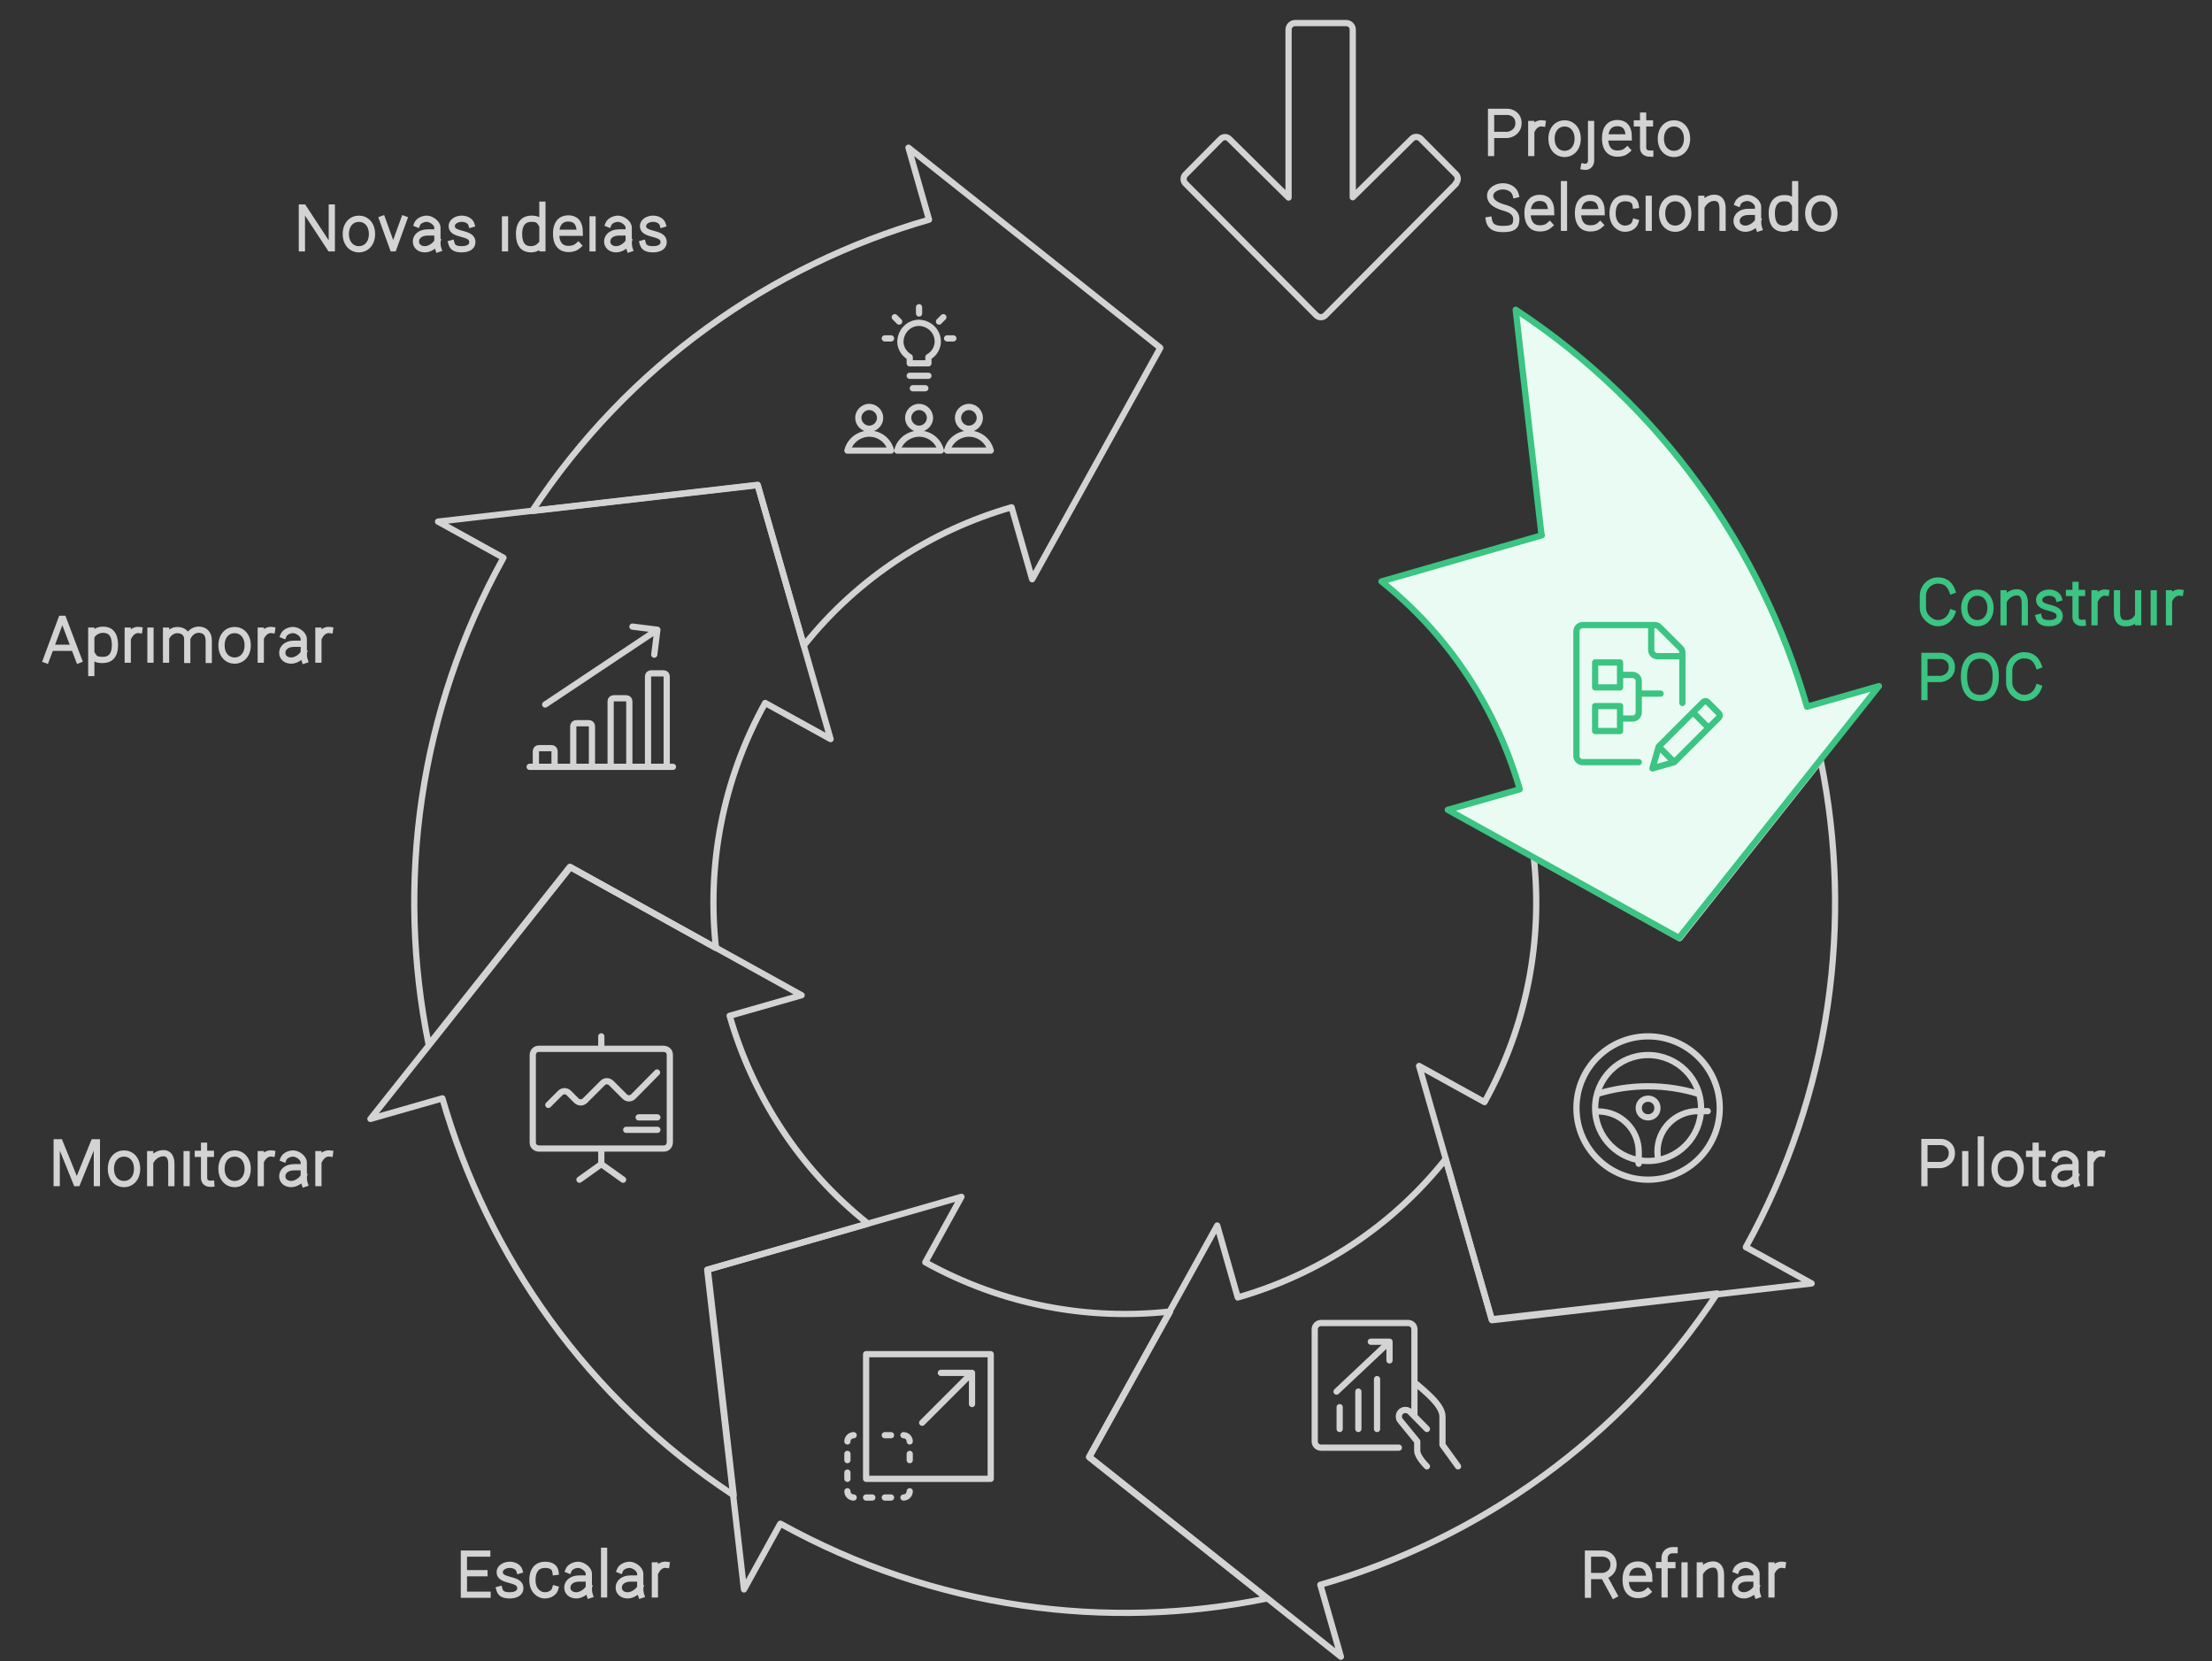 <?xml version="1.0" encoding="UTF-8"?>
<svg xmlns="http://www.w3.org/2000/svg" width="710" height="533.2" version="1.1" viewBox="0 0 710 533.2">
  <rect x="0" y="0" width="710" height="533.2" fill="#333333" stroke="none"/>
  <!-- Generator: Adobe Illustrator 28.6.0, SVG Export Plug-In . SVG Version: 1.2.0 Build 709)  -->
  <g>
    <g id="Layer_1">
      <g id="g-root-8.arrow-8_sy_18isvg1csxdl6-stroke">
        <g id="_x38_.arrow-8_x5F_sy_x5F_18isvg1csxdl6-stroke">
          <path d="M372.4,111.6l-80.8-64.2,6.6,23.1c-50.8,14.6-96.6,46.7-127.4,93.5l72.4-8.3,14.8,51.5c17.4-21.9,41-37,66.7-44.4l6.6,23.1,41.1-74.2h0Z" fill="none" stroke="#d3d3d3" stroke-linecap="round" stroke-linejoin="round" stroke-width="2"/>
        </g>
      </g>
      <g id="g-root-7.arrow-7_sy_1hefvoxcsxcsh-stroke">
        <g id="_x37_.arrow-7_x5F_sy_x5F_1hefvoxcsxcsh-stroke">
          <path d="M229.8,304.2c-2.9-26.3,2-53.7,15.8-78.6l21,11.6-23.4-81.6-102.6,11.8,21,11.6c-27.4,49.5-34.5,104.8-24,156.3l45.3-57.1,46.8,26h0Z" fill="none" stroke="#d3d3d3" stroke-linecap="round" stroke-linejoin="round" stroke-width="2"/>
        </g>
      </g>
      <g id="g-root-6.arrow-6_sy_1hefvoxcsxcsg-stroke">
        <g id="_x36_.arrow-6_x5F_sy_x5F_1hefvoxcsxcsg-stroke">
          <path d="M227.1,407.5l51.5-14.8c-21.9-17.4-37-41-44.4-66.7l23.1-6.6-74.2-41.1-64.2,80.8,23.1-6.6c14.6,50.8,46.7,96.6,93.5,127.4l-8.3-72.4h-.1Z" fill="none" stroke="#d3d3d3" stroke-linecap="round" stroke-linejoin="round" stroke-width="2"/>
        </g>
      </g>
      <g id="g-root-5.arrow-5_sy_1lu9dtdcsxc07-stroke">
        <g id="_x35_.arrow-5_x5F_sy_x5F_1lu9dtdcsxc07-stroke">
          <path d="M250.5,489c49.5,27.4,104.8,34.5,156.2,24l-57.1-45.3,26-46.8c-26.3,2.9-53.7-2-78.6-15.8l11.6-21-81.6,23.4,11.8,102.6,11.6-21h0Z" fill="none" stroke="#d3d3d3" stroke-linecap="round" stroke-linejoin="round" stroke-width="2"/>
        </g>
      </g>
      <g id="g-root-4.arrow-4_sy_1qa2vxtcsxb7y-stroke">
        <g id="_x34_.arrow-4_x5F_sy_x5F_1qa2vxtcsxb7y-stroke">
          <path d="M478.8,423.5l-14.8-51.5c-17.4,21.9-41,37-66.7,44.4l-6.6-23.1-41.1,74.2,80.8,64.2-6.6-23.1c50.8-14.6,96.6-46.7,127.4-93.5l-72.4,8.3h0Z" fill="none" stroke="#d3d3d3" stroke-linecap="round" stroke-linejoin="round" stroke-width="2"/>
        </g>
      </g>
      <g id="g-root-3.arrow-3_sy_1qa2vxtcsxb7x-stroke">
        <g id="_x33_.arrow-3_x5F_sy_x5F_1qa2vxtcsxb7x-stroke">
          <path d="M560.4,400.2c27.4-49.5,34.5-104.8,24-156.2l-45.3,57.1-46.8-26c2.9,26.3-2,53.7-15.8,78.6l-21-11.6,23.4,81.6,102.6-11.8-21-11.6h-.1Z" fill="none" stroke="#d3d3d3" stroke-linecap="round" stroke-linejoin="round" stroke-width="2"/>
        </g>
      </g>
      <g id="g-root-tx_enhances_hwibshcsxdl9-stroke">
        <g id="tx_enhances_hwibshcsxdl9-stroke">
          <path d="M14.8,211.8l4.9-13.2h.6l5,13.2M16.6,207.9h6.9M29.3,202.4v13.6M29.7,203.7c.9-1.1,2.1-1.6,3.4-1.6,2.2,0,3.8,1.3,3.8,4.9s-1.7,4.8-3.9,4.8-2.6-.5-3.3-1.6M44.7,202.2c-1.4-.2-2.6.7-3.3,2M41,202.4v9.3M48.4,198.6h0M48.3,202.4v9.3M53.3,202.4v9.3M60.1,211.8v-6.7c0-.9-.4-2.4-2.3-2.8-1.9-.4-3.4.6-4.2,1.9M67,211.8v-6.1c0-.7,0-2.9-2.3-3.5-2-.5-3.6.7-4.3,2.1M79.5,207.1c0,3.1-1.9,4.9-4.2,4.9s-4.2-1.8-4.2-4.9,1.9-4.9,4.2-4.9,4.2,1.8,4.2,4.9ZM87.3,202.2c-1.4-.2-2.6.7-3.3,2M83.7,202.4v9.3M91,203.9c.4-1,1.8-1.7,3.1-1.7s3.4,1.3,3.4,2.9v4.1c0,1,0,1.8.3,2.7M97.1,206.6h-2.7c-2.5,0-3.8,1.4-3.8,2.9s1.2,2.5,2.9,2.5,3.6-1.5,4-2.6M105.9,202.2c-1.4-.2-2.6.7-3.3,2M102.2,202.4v9.3" fill="none" stroke="#d3d3d3" stroke-linecap="square" stroke-width="2"/>
        </g>
      </g>
      <g id="g-root-arro_7qasxct2zgs-stroke">
        <g id="arro_7qasxct2zgs-stroke">
          <path d="M170,246.1h46M178,246.1v-5c0-.6-.4-1-1-1h-4c-.6,0-1,.4-1,1v5M190,246.1v-13c0-.6-.4-1-1-1h-4c-.6,0-1,.4-1,1v13M202,246.1v-21c0-.6-.4-1-1-1h-4c-.6,0-1,.4-1,1v21M214,246.1v-29c0-.6-.4-1-1-1h-4c-.6,0-1,.4-1,1v29M175,226.1l36-24M210,210.1l1-8-8-1" fill="none" stroke="#d3d3d3" stroke-linecap="round" stroke-linejoin="round" stroke-width="2"/>
        </g>
      </g>
      <g id="g-root-tx_refineso_1hgbay9csxbsw-stroke">
        <g id="tx_refineso_1hgbay9csxbsw-stroke">
          <path d="M509.7,511.8v-13.2h4.8c1.1,0,3.4.8,3.4,3.5s-2.3,3.6-3.4,3.7h-4.2M518.1,511.9l-3.1-5.7M528.9,510.8c-1,.9-2,1.1-3.2,1.1-2.1,0-3.9-1.3-3.9-4.9s1.8-4.9,3.9-4.9,3.7,1.1,3.7,4.6h-7.2M537.5,497.5h-.6c-1.6,0-2.6,1.1-2.6,2.5v11.7M536.8,502.3h-2.1M532.5,502.3h1.5M540.7,498.6h0M540.7,502.4v9.3M545.6,502.4v9.3M552.4,511.7v-6.1c0-.7,0-3.3-2.3-3.5-1.8-.1-3.4,1-4.2,2.4M557.3,503.9c.4-1,1.8-1.7,3.1-1.7s3.4,1.3,3.4,2.9v4.1c0,1,0,1.8.3,2.7M563.4,506.6h-2.7c-2.5,0-3.8,1.4-3.8,2.9s1.2,2.5,2.9,2.5,3.6-1.5,4-2.6M572.2,502.2c-1.4-.2-2.6.7-3.3,2M568.6,502.4v9.3" fill="none" stroke="#d3d3d3" stroke-linecap="square" stroke-width="2"/>
        </g>
      </g>
      <g id="g-root-idea_145hcttct2xvu-stroke">
        <g id="idea_145hcttct2xvu-stroke">
          <path d="M298,120.6h-6M301,109.6c0-3.3-2.7-5.9-6-6-3.3,0-5.9,2.7-6,6,0,2.1,1.2,4,3,5v2h6v-2c1.8-1,3-2.9,3-5ZM275.5,134.1c0,1.9,1.6,3.5,3.5,3.5s3.5-1.6,3.5-3.5-1.6-3.5-3.5-3.5-3.5,1.6-3.5,3.5ZM286,144.6c-1-3.9-4.9-6.2-8.8-5.2-2.6.7-4.6,2.7-5.2,5.2h14ZM291.5,134.1c0,1.9,1.6,3.5,3.5,3.5s3.5-1.6,3.5-3.5-1.6-3.5-3.5-3.5-3.5,1.6-3.5,3.5ZM302,144.6c-1-3.9-4.9-6.2-8.8-5.2-2.6.7-4.6,2.7-5.2,5.2h14ZM307.5,134.1c0,1.9,1.6,3.5,3.5,3.5s3.5-1.6,3.5-3.5-1.6-3.5-3.5-3.5-3.5,1.6-3.5,3.5ZM318,144.6c-1-3.9-4.9-6.2-8.8-5.2-2.6.7-4.6,2.7-5.2,5.2h14ZM295,98.6v2M302.8,101.8l-1.4,1.4M306,108.6h-2M287.2,101.8l1.4,1.4M284,108.6h2M293,124.6h4" fill="none" stroke="#d3d3d3" stroke-linecap="round" stroke-linejoin="round" stroke-width="2"/>
        </g>
      </g>
      <g id="g-root-tx_requalif_qs5c1dcsxcsk-stroke">
        <g id="tx_requalif_qs5c1dcsxcsk-stroke">
          <path d="M96.9,79.7v-13.1h.5l8.6,13.1h.5v-13.1M119.4,75.1c0,3.1-1.9,4.9-4.2,4.9s-4.2-1.8-4.2-4.9,1.9-4.9,4.2-4.9,4.2,1.8,4.2,4.9ZM129.7,70.3l-3.4,9.4h-.2l-3.4-9.4M133.9,71.9c.4-1,1.8-1.7,3.1-1.7s3.4,1.3,3.4,2.9v4.1c0,1,0,1.8.3,2.7M140,74.6h-2.7c-2.5,0-3.8,1.4-3.8,2.9s1.2,2.5,2.9,2.5,3.6-1.5,4-2.6M151.3,72c-.3-1-1.5-1.8-3.1-1.8s-3.1.9-3.2,2.2c-.1,1.5,1.1,2.1,3.1,2.6,1.7.5,3.6.9,3.5,2.8,0,1.2-1.1,2.2-3.4,2.2s-3-.8-3.3-1.9M162.2,66.6h0M162.1,70.4v9.3M174.1,79.7v-14M173.7,78.4c-.9,1.1-2,1.6-3.3,1.6-2.2,0-3.8-1.3-3.8-4.9s1.8-4.9,3.9-4.9,2.5.5,3.2,1.6M185.6,78.8c-1,.9-2,1.1-3.2,1.1-2.1,0-3.9-1.3-3.9-4.9s1.8-4.9,3.9-4.9,3.7,1.1,3.7,4.6h-7.2M190.2,66.6h0M190.2,70.4v9.3M195.3,71.9c.4-1,1.8-1.7,3.1-1.7s3.4,1.3,3.4,2.9v4.1c0,1,0,1.8.3,2.7M201.4,74.6h-2.7c-2.5,0-3.8,1.4-3.8,2.9s1.2,2.5,2.9,2.5,3.6-1.5,4-2.6M212.7,72c-.3-1-1.5-1.8-3.1-1.8s-3.1.9-3.2,2.2c-.1,1.5,1.1,2.1,3.1,2.6,1.7.5,3.6.9,3.5,2.8,0,1.2-1.1,2.2-3.4,2.2s-3-.8-3.3-1.9" fill="none" stroke="#d3d3d3" stroke-linecap="square" stroke-width="2"/>
        </g>
      </g>
      <g id="g-root-arro_4hc0wxbp1slg-stroke">
        <g id="arro_4hc0wxbp1slg-stroke">
          <path d="M173,336.6h40s2,0,2,2v28s0,2-2,2h-40s-2,0-2-2v-28s0-2,2-2M176,354.6l3.8-3.8c.8-.8,2-.8,2.8,0h0l2.4,2.4c.8.8,2,.8,2.8,0l5.6-5.6c.8-.8,2-.8,2.8,0l4.3,4.3c.8.8,2,.8,2.8,0l7.6-7.7M205,358.6h6M211,362.6h-10M193,332.6v4M193,368.6v5M193,373.6l-7,5M193,373.6l7,5" fill="none" stroke="#d3d3d3" stroke-linecap="round" stroke-linejoin="round" stroke-width="2"/>
        </g>
      </g>
      <g id="g-root-2_qvw9ptct2yh4-stroke">
        <g id="_x32__x5F_qvw9ptct2yh4-stroke">
          <path d="M506,355.6c0,12.7,10.3,23,23,23s23-10.3,23-23-10.3-23-23-23-23,10.3-23,23ZM512.6,351.1c10.7-3.3,22.1-3.3,32.7,0M512,355.6c0,9.4,7.6,17,17,17s17-7.6,17-17-7.6-17-17-17-17,7.6-17,17ZM526,355.6c0,1.7,1.3,3,3,3s3-1.3,3-3-1.3-3-3-3-3,1.3-3,3ZM512.1,356.7h.9c7.2,0,13,5.8,13,13s0,1.8-.3,2.7M532.3,372.3c-.2-.9-.3-1.8-.3-2.7,0-7.2,5.8-13,13-13s.6,0,1,0" fill="none" stroke="#d3d3d3" stroke-linecap="round" stroke-linejoin="round" stroke-width="2"/>
        </g>
      </g>
      <g id="g-root-tx_monitorp_4loai9csxc0e-stroke">
        <g id="tx_monitorp_4loai9csxc0e-stroke">
          <path d="M18.2,379.7v-13.1h1l5.3,13.1h.3l5.3-13.1h1v13.1M44,375.1c0,3.1-1.9,4.9-4.2,4.9s-4.2-1.8-4.2-4.9,1.9-4.9,4.2-4.9,4.2,1.8,4.2,4.9ZM48.2,370.4v9.3M55,379.7v-6.1c0-.7,0-3.3-2.3-3.5-1.8-.1-3.4,1-4.2,2.4M59.9,366.6h0M59.9,370.4v9.3M67.8,379.9c-1.4.1-2.3-.6-2.3-1.9v-10.3M67.7,370.3h-1.8M63.5,370.3h1.7M79.5,375.1c0,3.1-1.9,4.9-4.2,4.9s-4.2-1.8-4.2-4.9,1.9-4.9,4.2-4.9,4.2,1.8,4.2,4.9ZM87.3,370.2c-1.4-.2-2.6.7-3.3,2M83.7,370.4v9.3M91,371.9c.4-1,1.8-1.7,3.1-1.7s3.4,1.3,3.4,2.9v4.1c0,1,0,1.8.3,2.7M97.1,374.6h-2.7c-2.5,0-3.8,1.4-3.8,2.9s1.2,2.5,2.9,2.5,3.6-1.5,4-2.6M105.9,370.2c-1.4-.2-2.6.7-3.3,2M102.2,370.4v9.3" fill="none" stroke="#d3d3d3" stroke-linecap="square" stroke-width="2"/>
        </g>
      </g>
      <g id="g-root-tx_conductp_144uskxcsxddt-stroke">
        <g id="tx_conductp_144uskxcsxddt-stroke">
          <path d="M617.7,379.7v-13.2h5.3c1.1,0,3.5.8,3.5,3.6s-2.4,3.7-3.5,3.8h-4.8M630.8,366.6h0M630.8,370.4v9.3M635.8,365.7v14M648.6,375.1c0,3.1-1.9,4.9-4.2,4.9s-4.2-1.8-4.2-4.9,1.9-4.9,4.2-4.9,4.2,1.8,4.2,4.9ZM655.7,379.9c-1.4.1-2.3-.6-2.3-1.9v-10.3M655.6,370.3h-1.8M651.3,370.3h1.7M659.7,371.9c.4-1,1.8-1.7,3.1-1.7s3.4,1.3,3.4,2.9v4.1c0,1,0,1.8.3,2.7M665.9,374.6h-2.7c-2.5,0-3.8,1.4-3.8,2.9s1.2,2.5,2.9,2.5,3.6-1.5,4-2.6M674.7,370.2c-1.4-.2-2.6.7-3.3,2M671,370.4v9.3" fill="none" stroke="#d3d3d3" stroke-linecap="square" stroke-width="2"/>
        </g>
      </g>
      <g id="g-root-tx_implemen_1q6c1jl9r8ttz-stroke">
        <g id="tx_implemen_1q6c1jl9r8ttz-stroke">
          <path d="M478.6,49.1v-13.2h5.3c1.1,0,3.5.8,3.5,3.6s-2.4,3.7-3.5,3.8h-4.8M495.1,39.6c-1.4-.2-2.6.7-3.3,2M491.5,39.8v9.3M506.4,44.5c0,3.1-1.9,4.9-4.2,4.9s-4.2-1.8-4.2-4.9,1.9-4.9,4.2-4.9,4.2,1.8,4.2,4.9ZM510.7,35.9h0M510.7,39.8v11.8c0,.8-.6,2.2-2.3,1.9M522.3,48.2c-1,.9-2,1.1-3.2,1.1-2.1,0-3.9-1.3-3.9-4.9s1.8-4.9,3.9-4.9,3.7,1.1,3.7,4.6h-7.2M529.7,49.3c-1.4,0-2.3-.6-2.3-1.9v-10.3M529.6,39.6h-1.8M525.4,39.6h1.7M541.5,44.5c0,3.1-1.9,4.9-4.2,4.9s-4.2-1.8-4.2-4.9,1.9-4.9,4.2-4.9,4.2,1.8,4.2,4.9ZM486.5,62.5c-.4-1.6-2.1-2.7-4.1-2.7s-4.1,1.2-4.1,3,1.5,2.9,4,3.7c2.2.6,4.4,1.4,4.4,3.9s-1.3,3.1-4.4,3.1-4.1-1.2-4.4-2.9M497.4,72.2c-1,.9-2,1.1-3.2,1.1-2.1,0-3.9-1.3-3.9-4.9s1.8-4.9,3.9-4.9,3.7,1.1,3.7,4.6h-7.2M502,59.1v14M513.6,72.2c-1,.9-2,1.1-3.2,1.1-2.1,0-3.9-1.3-3.9-4.9s1.8-4.9,3.9-4.9,3.7,1.1,3.7,4.6h-7.2M524.9,71.3c-.4,1.4-1.9,2.1-3.4,2.1s-3.9-1.3-3.9-4.9,1.9-4.9,4-4.9,3.2.8,3.4,2.3M529.2,60h0M529.2,63.8v9.3M541.9,68.5c0,3.1-1.9,4.9-4.2,4.9s-4.2-1.8-4.2-4.9,1.9-4.9,4.2-4.9,4.2,1.8,4.2,4.9ZM546.1,63.8v9.3M552.9,73.1v-6.1c0-.7,0-3.3-2.3-3.5-1.8-.2-3.4,1-4.2,2.4M557.8,65.2c.4-1,1.8-1.7,3.1-1.7s3.4,1.3,3.4,2.9v4.1c0,1,0,1.8.3,2.7M563.9,68h-2.7c-2.5,0-3.8,1.4-3.8,2.9s1.2,2.5,2.9,2.5,3.6-1.5,4-2.6M576.2,73.1v-14M575.8,71.8c-.9,1.1-2,1.6-3.3,1.6-2.2,0-3.8-1.3-3.8-4.9s1.8-4.9,3.9-4.9,2.5.5,3.2,1.6M588.8,68.5c0,3.1-1.9,4.9-4.2,4.9s-4.2-1.8-4.2-4.9,1.9-4.9,4.2-4.9,4.2,1.8,4.2,4.9Z" fill="none" stroke="#d3d3d3" stroke-linecap="square" stroke-width="2"/>
        </g>
      </g>
      <g id="g-root-expa_18mjt4hct2z9q-stroke">
        <g id="expa_18mjt4hct2z9q-stroke">
          <path d="M278,434.6h40v40h-40v-40ZM296,456.6l16-16M302,440.6h10v10M274,460.6c-1.1,0-2,.9-2,2M272,466.6v2M286,460.6h-2M280,480.6h-2M286,480.6h-2M274,480.6c-1.1,0-2-.9-2-2M272,474.6v-2M290,460.6c1.1,0,2,.9,2,2M292,466.6v2M290,480.6c1.1,0,2-.9,2-2" fill="none" stroke="#d3d3d3" stroke-linecap="round" stroke-linejoin="round" stroke-width="2"/>
        </g>
      </g>
      <g id="g-root-incr_147cs35ct2ww7-stroke">
        <g id="incr_147cs35ct2ww7-stroke">
          <path d="M468,470.6l-5-6.9v-9.1c0-3.6-5.2-7.7-9-11M458,458.6l-5.4-5.5c-.8-.8-2.2-.8-3,0s-.8,2.2,0,3l5.3,6.5v3c0,2,3.1,5,3.1,5M449,464.6h-25c-1.1,0-2-.9-2-2v-36c0-1.1.9-2,2-2h28c1.1,0,2,.9,2,2v27.8M440,430.6h6v6M446,430.6l-17,16M430,451.6v7M436,446.6v12M442,442.6v16" fill="none" stroke="#d3d3d3" stroke-linecap="round" stroke-linejoin="round" stroke-width="2"/>
        </g>
      </g>
      <g id="g-root-tx_scalesol_1lw4t2pcsxb0n-stroke">
        <g id="tx_scalesol_1lw4t2pcsxb0n-stroke">
          <path d="M156.5,511.8h-7.6v-13.2h7.5M155.5,504.9h-6M166.7,504c-.3-1-1.5-1.8-3.1-1.8s-3.1.9-3.2,2.2c-.1,1.5,1.1,2.1,3.1,2.6,1.7.5,3.6.9,3.5,2.8,0,1.2-1.1,2.2-3.4,2.2s-3-.8-3.3-1.9M178.2,509.9c-.4,1.4-1.9,2.1-3.4,2.1s-3.9-1.3-3.9-4.9,1.9-4.9,4-4.9,3.2.8,3.4,2.3M182.5,503.9c.4-1,1.8-1.7,3.1-1.7s3.4,1.3,3.4,2.9v4.1c0,1,0,1.8.3,2.7M188.6,506.6h-2.7c-2.5,0-3.8,1.4-3.8,2.9s1.2,2.5,2.9,2.5,3.6-1.5,4-2.6M193.9,497.7v14M199,503.9c.4-1,1.8-1.7,3.1-1.7s3.4,1.3,3.4,2.9v4.1c0,1,0,1.8.3,2.7M205.1,506.6h-2.7c-2.5,0-3.8,1.4-3.8,2.9s1.2,2.5,2.9,2.5,3.6-1.5,4-2.6M213.9,502.2c-1.4-.2-2.6.7-3.3,2M210.2,502.4v9.3" fill="none" stroke="#d3d3d3" stroke-linecap="square" stroke-width="2"/>
        </g>
      </g>
      <g id="g-root-docu_1up9txdaut72l-stroke">
        <g id="docu_1up9txdaut72l-stroke">
          <path d="M467.4,58.9l-42,42.3c-.8.8-2.1.8-2.9,0l-42-42.3c-.8-.8-.8-2.1,0-2.9l11.3-11.4c.8-.8,2-.8,2.8,0l19,18.8V9.5c0-1.1.9-2.1,2.1-2.1h16.4c1.1,0,2.1.9,2.1,2.1v53.8l19-18.8c.8-.8,2.1-.7,2.8,0l11.3,11.4c.8.8.8,2.1,0,2.9h.1Z" fill="none" stroke="#d3d3d3" stroke-linecap="round" stroke-linejoin="round" stroke-width="2"/>
        </g>
      </g>
      <g id="g-root-2.arrow-2_sy_4lu7lcsxamc-fill">
        <g id="_x32_.arrow-2_x5F_sy_x5F_4lu7lcsxamc-fill">
          <path d="M494.9,171.8l-51.5,14.8c21.9,17.4,37,41,44.4,66.7l-23.1,6.6,74.2,41.1,64.2-80.8-23.1,6.6c-14.6-50.8-46.7-96.6-93.5-127.4l8.3,72.4h.1Z" fill="#e9fbf3" fill-rule="evenodd"/>
        </g>
      </g>
      <g id="g-root-2.arrow-2_sy_4lu7lcsxamc-stroke">
        <g id="_x32_.arrow-2_x5F_sy_x5F_4lu7lcsxamc-stroke">
          <path d="M494.9,171.8l-51.5,14.8c21.9,17.4,37,41,44.4,66.7l-23.1,6.6,74.2,41.1,64.2-80.8-23.1,6.6c-14.6-50.8-46.7-96.6-93.5-127.4l8.3,72.4h.1Z" fill="none" stroke="#3bc482" stroke-linecap="round" stroke-linejoin="round" stroke-width="2"/>
        </g>
      </g>
      <g id="g-root-tx_implemen_v9u9f5csxb0q-stroke">
        <g id="tx_implemen_v9u9f5csxb0q-stroke">
          <path d="M626.6,196.7c-.7,1.9-2.4,3.3-4.6,3.3s-4.8-2.2-4.8-4.9v-3.9c0-2.7,2.2-4.9,4.8-4.9s3.9,1.4,4.6,3.3M638.9,195.1c0,3.1-1.9,4.9-4.2,4.9s-4.2-1.8-4.2-4.9,1.9-4.9,4.2-4.9,4.2,1.8,4.2,4.9ZM643.1,190.4v9.3M649.9,199.7v-6.1c0-.7,0-3.3-2.3-3.5-1.8-.1-3.4,1-4.2,2.4M660.8,192c-.3-1-1.5-1.8-3.1-1.8s-3.1.9-3.2,2.2c0,1.5,1.1,2.1,3.1,2.6,1.7.5,3.6.9,3.5,2.8,0,1.2-1.1,2.2-3.4,2.2s-3-.8-3.3-1.9M668.5,199.9c-1.4.1-2.3-.6-2.3-1.9v-10.3M668.3,190.3h-1.8M664.1,190.3h1.7M676,190.2c-1.4-.2-2.6.7-3.3,2M672.3,190.4v9.3M686.3,199.7v-9.3M679.5,190.4v6.1c0,.7,0,3.3,2.3,3.5,2.1.2,3.4-.7,4.1-1.8M691.3,186.6h0M691.3,190.4v9.3M699.8,190.2c-1.4-.2-2.6.7-3.3,2M696.2,190.4v9.3M617.7,223.7v-13.2h5.3c1.1,0,3.5.8,3.5,3.6s-2.4,3.7-3.5,3.8h-4.8M630.4,217.1c0,4.7,2,6.9,5.1,6.9s5.1-2.2,5.1-6.9-2.2-6.7-5.1-6.7-5.1,2-5.1,6.7ZM654.3,220.7c-.7,1.9-2.4,3.3-4.6,3.3s-4.8-2.2-4.8-4.9v-3.9c0-2.7,2.2-4.9,4.8-4.9s3.9,1.4,4.6,3.3" fill="none" stroke="#3bc482" stroke-linecap="square" stroke-width="2"/>
        </g>
      </g>
      <g id="g-root-writ_958qb5ct2xoh-stroke">
        <g id="writ_958qb5ct2xoh-stroke">
          <path d="M526,244.6h-18c-1.1,0-2-.9-2-2v-40c0-1.1.9-2,2-2h23.2c.5,0,1,.2,1.4.6l6.8,6.8c.4.4.6.9.6,1.4v16.2M530,200.6v8c0,1.1.9,2,2,2h8M512,212.6h8v8h-8v-8ZM512,226.6h8v8h-8v-8ZM520,216.6h4c1.1,0,2,.9,2,2v10c0,1.1-.9,2-2,2h-4M533,222.6h-6M537.4,244.6l-7,2,2-7,14.3-14.3c.4-.4,1-.4,1.4,0l3.6,3.6c.4.4.4,1,0,1.4h0l-14.3,14.3ZM543.4,228.6l5,5M532.4,239.6l5,5" fill="none" stroke="#3bc482" stroke-linecap="round" stroke-linejoin="round" stroke-width="2"/>
        </g>
      </g>
    </g>
  </g>
</svg>